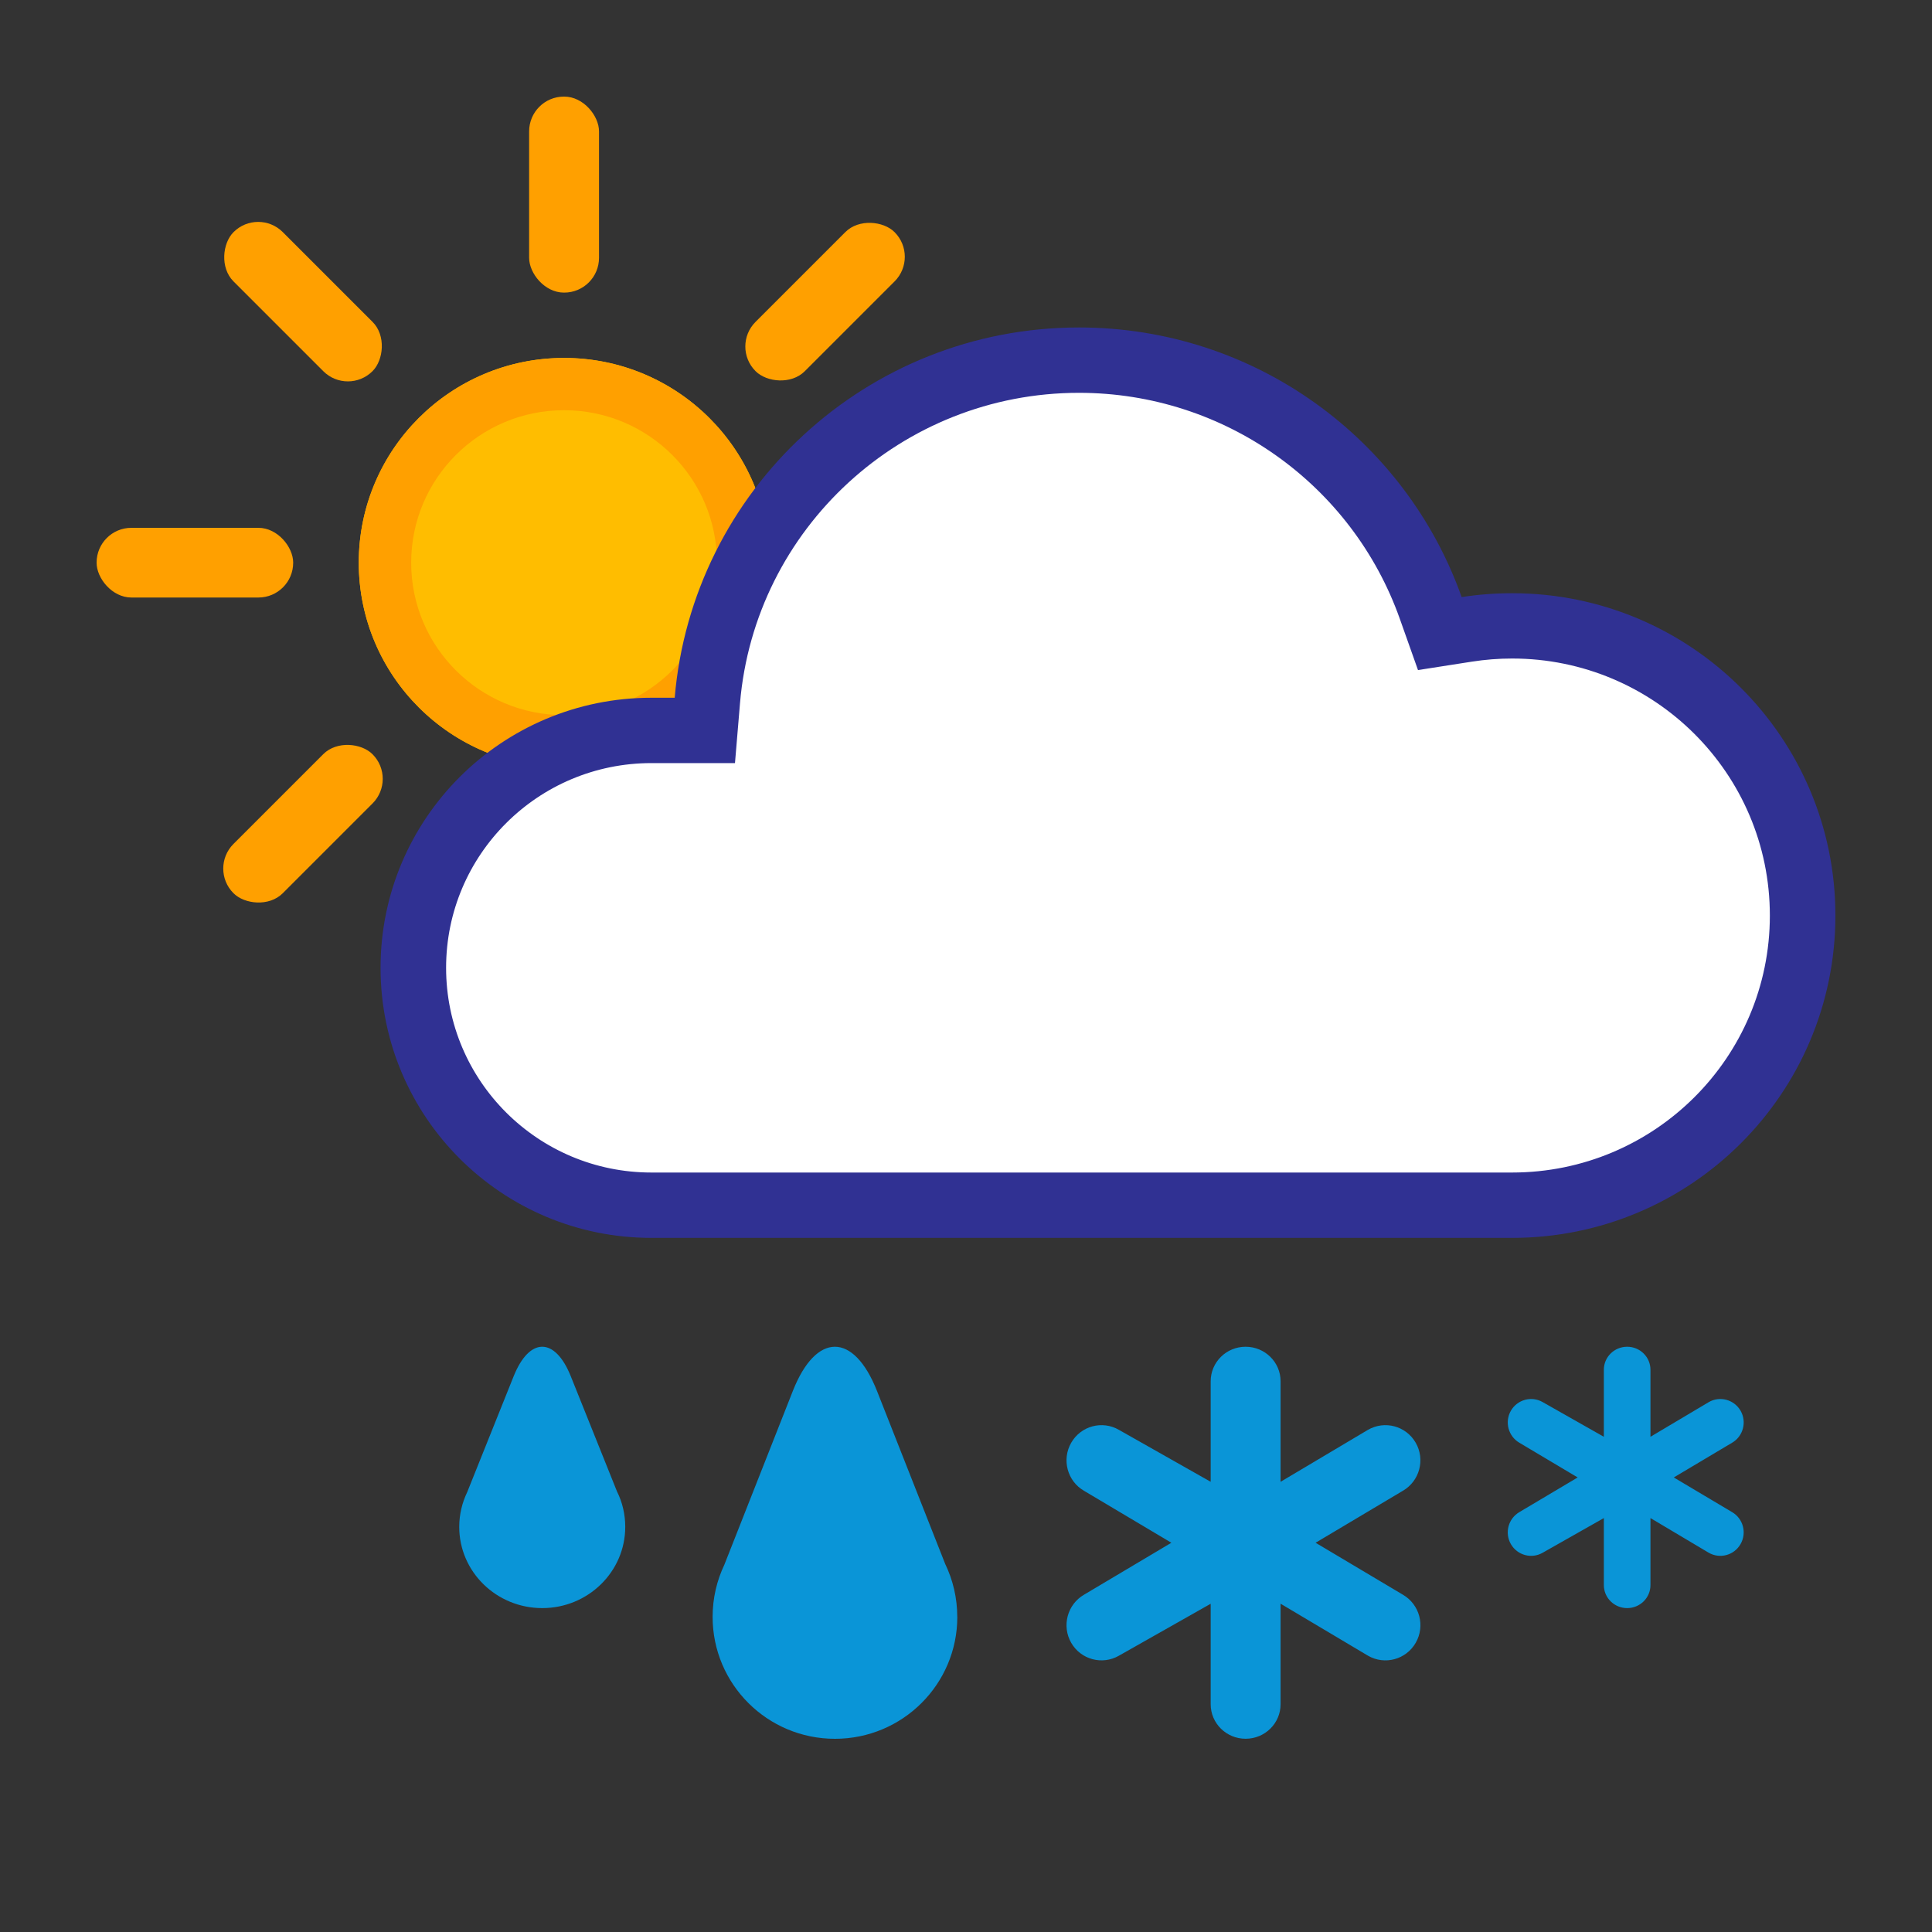 <svg xmlns="http://www.w3.org/2000/svg" width="40" height="40" viewBox="0 0 40 40">
    <rect x="0" y="0" width="40" height="40" fill="#333333" stroke="none"/>
    <g fill="none" fill-rule="evenodd">
        <g fill-rule="nonzero">
            <g>
                <g>
                    <path fill="#FFBD00" d="M9.678 13.889c-2.348 0-4.25-1.898-4.25-4.24 0-2.34 1.902-4.238 4.25-4.238S13.93 7.31 13.93 9.65c0 2.34-1.904 4.239-4.252 4.239z" transform="translate(2, 2)"/>
                    <path fill="#FFA000" d="M9.678 12.806c1.749 0 3.166-1.413 3.166-3.156s-1.417-3.157-3.166-3.157c-1.748 0-3.165 1.414-3.165 3.157s1.417 3.156 3.165 3.156zm0 1.083c-2.348 0-4.25-1.898-4.25-4.24 0-2.34 1.902-4.238 4.25-4.238S13.93 7.31 13.93 9.65c0 2.34-1.904 4.239-4.252 4.239z" transform="translate(2, 2)"/>
                    <g fill="#FFA000" transform="translate(2, 2) translate(0, 8.928)">
                        <rect width="4.07" height="1.443" rx=".72"/>
                        <rect width="4.07" height="1.443" x="15.286" rx=".72"/>
                    </g>
                    <g fill="#FFA000" transform="translate(2, 2) translate(9.678, 9.65) rotate(-45) translate(-9.678, -9.65) translate(0, 8.928)">
                        <rect width="4.07" height="1.443" rx=".72"/>
                        <rect width="4.07" height="1.443" x="15.286" rx=".72"/>
                    </g>
                    <g fill="#FFA000" transform="translate(2, 2) translate(9.678, 9.65) rotate(45) translate(-9.678, -9.65) translate(-0, 8.928)">
                        <rect width="4.07" height="1.443" rx=".72"/>
                        <rect width="4.07" height="1.443" x="15.286" rx=".72"/>
                    </g>
                    <g fill="#FFA000" transform="translate(2, 2) translate(8.955, 0)">
                        <rect width="1.447" height="4.058" rx=".72"/>
                        <rect width="1.447" height="4.058" y="15.332" rx=".72"/>
                    </g>
                </g>
                <g>
                    <path fill="#FFF" d="M14.46.45c-4.138 0-7.575 3.168-7.92 7.254l-.034.413h-.898c-2.848 0-5.156 2.301-5.156 5.14 0 2.84 2.308 5.14 5.156 5.14h17.82c3.446 0 6.24-2.785 6.24-6.222 0-3.437-2.794-6.223-6.24-6.223-.33 0-.655.026-.975.076l-.372.058-.125-.354c-1.113-3.14-4.1-5.281-7.495-5.281z" transform="translate(2, 2) translate(5.879, 4.78)"/>
                    <path fill="#303193" d="M14.46 1.353c-3.667 0-6.713 2.807-7.018 6.426l-.104 1.24h-1.73c-2.348 0-4.251 1.897-4.251 4.238 0 2.342 1.903 4.239 4.251 4.239h17.819c2.948 0 5.337-2.382 5.337-5.32 0-2.94-2.39-5.322-5.337-5.322-.282 0-.56.022-.834.065l-1.114.174-.376-1.06c-.986-2.782-3.633-4.68-6.642-4.68zm0-1.353c3.658 0 6.769 2.33 7.923 5.582.34-.053.689-.08 1.044-.08 3.697 0 6.694 2.987 6.694 6.673s-2.997 6.674-6.694 6.674H5.608C2.511 18.849 0 16.346 0 13.257c0-3.088 2.51-5.591 5.608-5.591h.482C6.452 3.372 10.062 0 14.46 0z" transform="translate(2, 2) translate(5.879, 4.78)"/>
                </g>
                <g fill="#0A95D7">
                    <path d="M10.312 5.593c0 1.394-1.134 2.524-2.533 2.524s-2.533-1.13-2.533-2.524c0-.386.087-.752.243-1.08L6.907.915c.481-1.22 1.26-1.22 1.742 0l1.412 3.581c.16.332.25.704.25 1.097zM3.437 3.729c0 .929-.77 1.682-1.718 1.682C.769 5.411 0 4.658 0 3.73c0-.258.06-.502.165-.72L1.127.61c.327-.813.855-.814 1.182 0l.958 2.388c.11.22.17.469.17.73zM24.663 1.864l1.206-.717c.23-.134.526-.054.66.178.133.232.053.53-.177.663l-1.206.718 1.206.717c.23.134.31.43.176.663-.133.232-.428.312-.66.178l-1.205-.717v1.388c0 .263-.216.476-.482.476-.267 0-.483-.213-.483-.476V3.547l-1.265.717c-.231.134-.526.054-.66-.178-.133-.232-.054-.529.177-.663l1.206-.717-1.206-.718c-.23-.134-.31-.43-.177-.663.134-.232.429-.312.66-.178l1.265.717V.476c0-.263.216-.476.483-.476.266 0 .482.213.482.476v1.388zM17.005 2.796l1.808-1.075c.347-.201.79-.082.99.267.2.348.08.793-.266.994L17.73 4.058l1.808 1.076c.347.202.465.647.265.995s-.642.468-.989.267L17.005 5.32v2.082c0 .394-.324.714-.724.714-.4 0-.723-.32-.723-.714V5.321l-1.899 1.075c-.346.2-.79.081-.989-.267-.2-.348-.081-.793.265-.995l1.809-1.076-1.809-1.076c-.346-.2-.465-.646-.265-.994.2-.349.643-.468.989-.267l1.899 1.075V.714c0-.395.324-.714.723-.714.4 0 .724.32.724.714v2.082z" transform="translate(2, 2) translate(7.508, 25.883)"/>
                </g>
            </g>
        </g>
    </g>
</svg>
